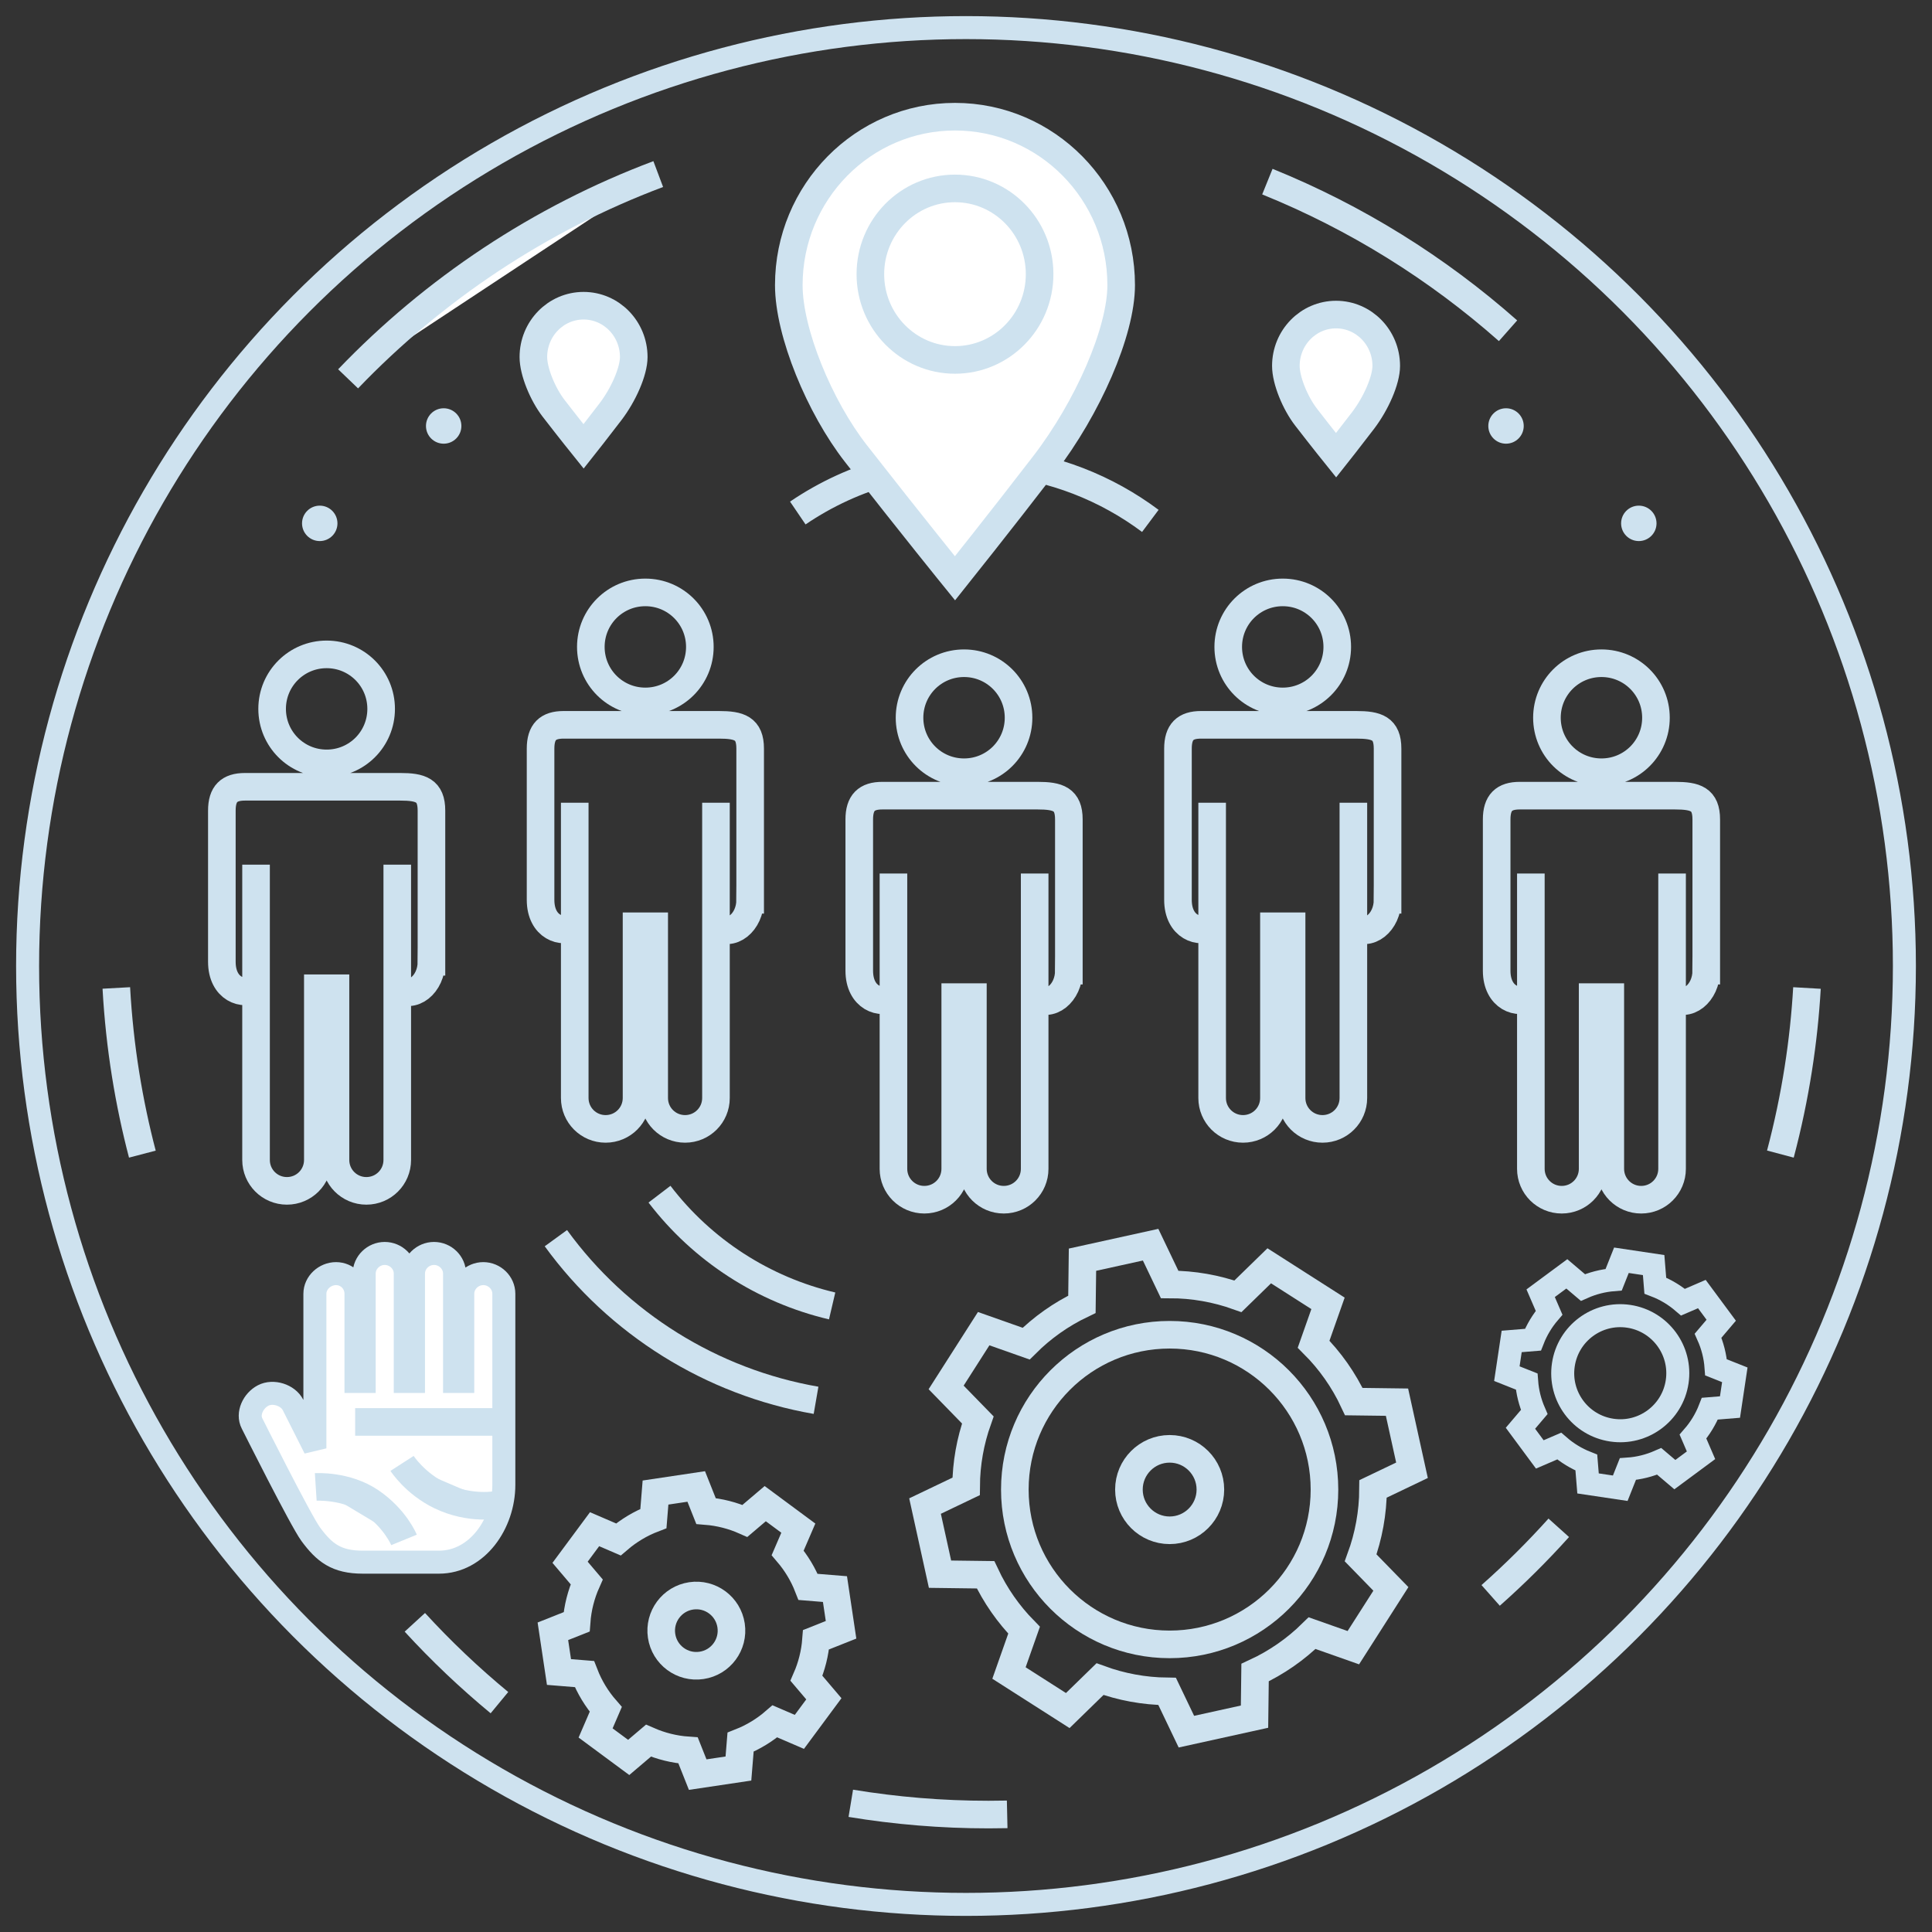 <?xml version="1.0" encoding="UTF-8" standalone="no"?>
<svg width="210px" height="210px" viewBox="0 0 210 210" version="1.1" xmlns="http://www.w3.org/2000/svg" xmlns:xlink="http://www.w3.org/1999/xlink" xmlns:sketch="http://www.bohemiancoding.com/sketch/ns">
    <rect x="0" y="0" width="210" height="210" fill="#333333" stroke="none"/>
    <!-- Generator: Sketch 3.2.2 (9983) - http://www.bohemiancoding.com/sketch -->
    <title>icon-web-literacy</title>
    <desc>Created with Sketch.</desc>
    <defs></defs>
    <g id="Page-1" stroke="none" stroke-width="1" fill="none" fill-rule="evenodd" sketch:type="MSPage">
        <g id="Web-Literacy-Page" sketch:type="MSArtboardGroup" transform="translate(-368, -127)">
            <g id="Headline-with-Image-Illustration" sketch:type="MSLayerGroup" transform="translate(346, 37)">
                <g id="icon-web-literacy" transform="translate(25, 93)" sketch:type="MSShapeGroup">
                    <path d="M83.717,52.763 C89.789,48.638 97.268,46.498 105.152,47.188 C111.504,47.744 117.278,50.062 122.036,53.62" id="Shape-17" stroke="#CEE2EF" stroke-width="3"></path>
                    <g id="Shape-+-Shape" transform="translate(56.774, 157.811)" stroke="#CEE2EF" stroke-width="3">
                        <path d="M28.925,17.421 L31.645,16.341 L30.983,11.916 L28.063,11.678 C27.527,10.307 26.77,9.064 25.843,7.977 L27.001,5.291 L23.404,2.629 L21.195,4.505 C19.874,3.919 18.449,3.549 16.964,3.43 L15.903,0.761 L11.477,1.423 L11.248,4.247 C9.833,4.788 8.555,5.566 7.44,6.52 L4.854,5.406 L2.19,9.002 L3.997,11.13 C3.392,12.485 3.013,13.952 2.901,15.479 L0.322,16.503 L0.985,20.929 L3.749,21.153 C4.302,22.58 5.094,23.872 6.07,24.991 L4.965,27.553 L8.562,30.214 L10.708,28.391 C12.054,28.978 13.505,29.347 15.017,29.45 L16.063,32.082 L20.489,31.421 L20.722,28.557 C22.106,28.01 23.361,27.238 24.453,26.291 L27.115,27.436 L29.776,23.842 L27.883,21.613 C28.453,20.303 28.813,18.891 28.925,17.421 L28.925,17.421 Z" id="Shape"></path>
                        <path d="M15.351,12.654 C13.266,12.967 11.825,14.913 12.138,16.998 C12.448,19.084 14.395,20.523 16.48,20.209 C18.569,19.9 20.006,17.954 19.693,15.868 C19.381,13.781 17.438,12.342 15.351,12.654 L15.351,12.654 Z" id="Shape"></path>
                    </g>
                    <g id="Shape-+-Shape" transform="translate(160.698, 133.755)" stroke="#CEE2EF" stroke-width="2.5">
                        <path d="M24.344,16.184 L24.869,12.682 L22.829,11.872 C22.741,10.663 22.441,9.504 21.962,8.431 L23.392,6.748 L21.286,3.903 L19.24,4.786 C18.357,4.03 17.346,3.415 16.226,2.986 L16.045,0.753 L12.543,0.229 L11.704,2.341 C10.53,2.434 9.403,2.728 8.357,3.192 L6.609,1.708 L3.764,3.813 L4.681,5.938 C3.946,6.798 3.348,7.781 2.924,8.866 L0.615,9.055 L0.091,12.555 L2.243,13.41 C2.33,14.572 2.616,15.688 3.066,16.727 L1.569,18.49 L3.673,21.334 L5.778,20.427 C6.642,21.177 7.635,21.787 8.73,22.221 L8.915,24.487 L12.416,25.009 L13.244,22.927 C14.439,22.845 15.587,22.553 16.652,22.088 L18.351,23.531 L21.196,21.426 L20.322,19.399 C21.094,18.513 21.72,17.491 22.158,16.362 L24.344,16.184 L24.344,16.184 Z" id="Shape"></path>
                        <path d="M13.342,6.322 C16.755,6.836 19.113,10.02 18.602,13.434 C18.093,16.847 14.905,19.205 11.493,18.692 C8.072,18.182 5.718,14.998 6.232,11.585 C6.743,8.166 9.923,5.81 13.342,6.322 L13.342,6.322 Z" id="Shape"></path>
                    </g>
                    <g id="Group" transform="translate(20.208, 60.623)" stroke="#CEE2EF" stroke-width="3">
                        <path d="M23.688,40.917 C23.688,43.363 21.61,45.078 19.973,43.796 L19.973,40.917 L19.973,30.364 L19.973,62.46 C19.973,64.32 18.474,65.818 16.615,65.818 C14.755,65.818 13.258,64.319 13.258,62.46 L13.258,43.796 L11.339,43.796 L11.339,62.46 C11.339,64.32 9.839,65.818 7.98,65.818 C6.121,65.818 4.623,64.319 4.623,62.46 L4.623,30.364 L4.623,40.917 L4.623,43.796 C3.282,44.683 0.907,43.892 0.907,40.917 L0.907,24.486 C0.907,22.66 1.7,21.898 3.414,21.898 L20.291,21.898 C22.516,21.898 23.689,22.265 23.689,24.486 L23.689,40.917 L23.688,40.917 Z M12.297,19.354 C9.017,19.354 6.371,16.711 6.371,13.429 C6.371,10.149 9.017,7.505 12.297,7.505 C15.576,7.505 18.221,10.149 18.221,13.429 C18.222,16.711 15.577,19.354 12.297,19.354 L12.297,19.354 Z" id="Shape-2"></path>
                        <path d="M58.33,34.182 C58.33,36.628 56.251,38.342 54.614,37.061 L54.614,34.182 L54.614,23.628 L54.614,55.724 C54.614,57.584 53.115,59.082 51.257,59.082 C49.397,59.082 47.9,57.583 47.9,55.724 L47.9,37.06 L45.981,37.06 L45.981,55.724 C45.981,57.584 44.481,59.082 42.622,59.082 C40.762,59.082 39.264,57.583 39.264,55.724 L39.264,23.628 L39.264,34.182 L39.264,37.061 C37.924,37.947 35.549,37.156 35.549,34.182 L35.549,17.75 C35.549,15.925 36.342,15.162 38.056,15.162 L54.933,15.162 C57.158,15.162 58.331,15.529 58.331,17.75 L58.331,34.182 L58.33,34.182 Z M46.938,12.618 C43.659,12.618 41.013,9.975 41.013,6.694 C41.013,3.413 43.659,0.769 46.938,0.769 C50.218,0.769 52.863,3.413 52.863,6.694 C52.864,9.975 50.219,12.618 46.938,12.618 L46.938,12.618 Z" id="Shape-3"></path>
                        <path d="M92.971,41.88 C92.971,44.326 90.893,46.04 89.256,44.759 L89.256,41.88 L89.256,31.327 L89.256,63.422 C89.256,65.282 87.757,66.78 85.898,66.78 C84.038,66.78 82.541,65.281 82.541,63.422 L82.541,44.758 L80.622,44.758 L80.622,63.422 C80.622,65.282 79.122,66.78 77.263,66.78 C75.404,66.78 73.906,65.281 73.906,63.422 L73.906,31.327 L73.906,41.88 L73.906,44.759 C72.565,45.645 70.19,44.854 70.19,41.88 L70.19,25.448 C70.19,23.623 70.983,22.861 72.697,22.861 L89.574,22.861 C91.799,22.861 92.972,23.227 92.972,25.448 L92.972,41.88 L92.971,41.88 Z M81.58,20.316 C78.3,20.316 75.654,17.673 75.654,14.392 C75.654,11.111 78.3,8.467 81.58,8.467 C84.859,8.467 87.504,11.111 87.504,14.392 C87.505,17.673 84.86,20.316 81.58,20.316 L81.58,20.316 Z" id="Shape-4"></path>
                        <path d="M127.613,34.182 C127.613,36.628 125.534,38.342 123.897,37.061 L123.897,34.182 L123.897,23.628 L123.897,55.724 C123.897,57.584 122.398,59.082 120.54,59.082 C118.68,59.082 117.183,57.583 117.183,55.724 L117.183,37.06 L115.264,37.06 L115.264,55.724 C115.264,57.584 113.764,59.082 111.905,59.082 C110.045,59.082 108.547,57.583 108.547,55.724 L108.547,23.628 L108.547,34.182 L108.547,37.061 C107.207,37.947 104.832,37.156 104.832,34.182 L104.832,17.75 C104.832,15.925 105.625,15.162 107.339,15.162 L124.216,15.162 C126.441,15.162 127.614,15.529 127.614,17.75 L127.614,34.182 L127.613,34.182 Z M116.221,12.618 C112.942,12.618 110.296,9.975 110.296,6.694 C110.296,3.413 112.942,0.769 116.221,0.769 C119.501,0.769 122.146,3.413 122.146,6.694 C122.147,9.975 119.502,12.618 116.221,12.618 L116.221,12.618 Z" id="Shape-5"></path>
                        <path d="M162.254,41.88 C162.254,44.326 160.176,46.04 158.539,44.759 L158.539,41.88 L158.539,31.327 L158.539,63.422 C158.539,65.282 157.04,66.78 155.181,66.78 C153.321,66.78 151.824,65.281 151.824,63.422 L151.824,44.758 L149.905,44.758 L149.905,63.422 C149.905,65.282 148.405,66.78 146.546,66.78 C144.687,66.78 143.189,65.281 143.189,63.422 L143.189,31.327 L143.189,41.88 L143.189,44.759 C141.848,45.645 139.473,44.854 139.473,41.88 L139.473,25.448 C139.473,23.623 140.266,22.861 141.98,22.861 L158.857,22.861 C161.082,22.861 162.255,23.227 162.255,25.448 L162.255,41.88 L162.254,41.88 Z M150.863,20.316 C147.583,20.316 144.937,17.673 144.937,14.392 C144.937,11.111 147.583,8.467 150.863,8.467 C154.142,8.467 156.787,11.111 156.787,14.392 C156.788,17.673 154.143,20.316 150.863,20.316 L150.863,20.316 Z" id="Shape-6"></path>
                    </g>
                    <g id="Group-4" transform="translate(97.189, 131.83)" stroke="#CEE2EF" stroke-width="3">
                        <path d="M49.056,27.007 L53.288,24.982 L51.658,17.579 L46.966,17.518 C45.866,15.163 44.376,13.063 42.594,11.28 L44.16,6.838 L37.772,2.756 L34.37,6.071 C32.022,5.232 29.517,4.783 26.944,4.784 L24.878,0.462 L17.472,2.093 L17.411,6.943 C15.127,8.032 13.088,9.486 11.348,11.218 L6.733,9.589 L2.652,15.977 L6.095,19.511 C5.282,21.798 4.84,24.234 4.824,26.736 L0.358,28.873 L1.987,36.277 L6.937,36.341 C8.002,38.603 9.425,40.631 11.124,42.364 L9.483,47.018 L15.872,51.099 L19.376,47.684 C21.683,48.526 24.145,48.989 26.673,49.017 L28.767,53.394 L36.172,51.763 L36.232,46.972 C38.567,45.894 40.654,44.434 42.432,42.685 L46.913,44.266 L50.994,37.877 L47.707,34.504 C48.575,32.137 49.045,29.607 49.056,27.007 L49.056,27.007 Z" id="Shape"></path>
                        <circle id="Oval" cx="26.947" cy="27.079" r="16.828"></circle>
                        <circle id="Oval" cx="26.947" cy="27.079" r="4.427"></circle>
                    </g>
                    <g id="Group-6" transform="translate(81.792, 9.623)" stroke="#CEE2EF" stroke-width="3">
                        <path d="M37.075,18.37 C37.075,8.256 28.988,0.061 19.011,0.061 C9.034,0.061 0.947,8.257 0.947,18.37 C0.947,23.524 4.29,31.618 8.251,36.686 C14.429,44.59 19.011,50.237 19.011,50.237 C19.011,50.237 23.902,44.115 28.701,37.874 C33.448,31.702 37.075,23.429 37.075,18.37 L37.075,18.37 Z" id="Shape" fill="#FFFFFF"></path>
                        <ellipse id="Oval" cx="19.011" cy="17.178" rx="9.198" ry="9.321"></ellipse>
                    </g>
                    <g id="Group-7" transform="translate(24.057, 33.679)">
                        <path d="M25.476,101.758 C24.265,101.758 23.244,102.741 23.244,103.951 L23.244,113.477 L22.351,113.477 L22.351,101.757 C22.351,100.546 21.331,99.565 20.119,99.565 C18.908,99.565 17.888,100.547 17.888,101.757 L17.888,113.477 L16.994,113.477 L16.994,101.757 C16.994,100.546 15.973,99.565 14.761,99.565 C13.55,99.565 12.529,100.547 12.529,101.757 L12.529,113.477 L11.637,113.477 L11.637,103.951 C11.637,102.741 10.679,101.758 9.469,101.758 C8.256,101.758 7.17,102.741 7.17,103.951 L7.17,120.752 L4.788,116.021 C4.23,114.945 2.623,114.443 1.548,115.004 C0.473,115.561 -0.219,116.971 0.34,118.046 C0.34,118.046 5.627,128.607 6.72,130.087 C8.198,132.089 9.504,133.122 12.376,133.122 L20.651,133.122 C24.84,133.122 27.708,128.908 27.708,124.719 L27.708,119.315 L27.708,113.344 L27.708,103.951 C27.708,102.742 26.687,101.758 25.476,101.758 L25.476,101.758 Z" id="Shape" stroke="#CEE2EF" stroke-width="2.5" fill="#FFFFFF"></path>
                        <path d="M7.264,124.945 C7.264,124.945 10.569,124.732 13.233,126.545 C15.899,128.357 16.859,130.702 16.859,130.702" id="Shape" stroke="#CEE2EF" stroke-width="3" fill="#CEE2EF"></path>
                        <circle id="Oval-68" fill="#CEE2EF" cx="36.085" cy="1.443" r="1.443"></circle>
                        <path d="M16.644,122.387 C16.644,122.387 18.054,124.576 20.801,125.906 C24.108,127.505 27.092,126.865 27.092,126.865" id="Shape" stroke="#CEE2EF" stroke-width="3" fill="#CEE2EF"></path>
                        <path d="M11.547,117.877 L26.943,117.877" id="Shape" stroke="#CEE2EF" stroke-width="3"></path>
                    </g>
                    <path d="M166.431,163.065 C164.105,165.653 161.632,168.107 159.027,170.414" id="Shape-11" stroke="#CEE2EF" stroke-width="3" fill="#CEE2EF"></path>
                    <path d="M106.476,194.213 C105.802,194.228 105.125,194.235 104.447,194.235 C99.349,194.235 94.349,193.815 89.478,193.011" id="Shape-15" stroke="#CEE2EF" stroke-width="3" fill="#FFFFFF"></path>
                    <path d="M51.286,182.07 C48.023,179.374 44.95,176.457 42.092,173.339" id="Shape-14" stroke="#CEE2EF" stroke-width="3" fill="#FFFFFF"></path>
                    <path d="M85.701,149.207 C74.351,147.238 64.174,140.876 57.423,131.583" id="Shape-13" stroke="#CEE2EF" stroke-width="3"></path>
                    <path d="M87.45,138.949 C79.99,137.2 73.332,132.89 68.684,126.802" id="Shape-9" stroke="#CEE2EF" stroke-width="3"></path>
                    <path d="M12.474,122.449 C11.023,116.914 10.001,110.855 9.644,104.386" id="Shape-16" stroke="#CEE2EF" stroke-width="3" fill="#CEE2EF"></path>
                    <path d="M193.41,104.391 C193.079,110.104 192.179,116.182 190.519,122.444" id="Shape-18" stroke="#CEE2EF" stroke-width="3" fill="#CEE2EF"></path>
                    <path d="M134.758,16.742 C144.41,20.65 153.24,26.163 160.917,32.951" id="Shape-10" stroke="#CEE2EF" stroke-width="3" fill="#FFFFFF"></path>
                    <path d="M34.837,38.178 C44.181,28.433 55.672,20.761 68.548,15.921" id="Shape-7" stroke="#CEE2EF" stroke-width="3" fill="#FFFFFF"></path>
                    <path d="M60.431,30.23 C57.418,30.23 54.975,32.729 54.975,35.81 C54.975,37.38 55.985,39.847 57.182,41.392 C59.046,43.802 60.431,45.523 60.431,45.523 C60.431,45.523 61.908,43.658 63.357,41.756 C64.791,39.874 65.886,37.35 65.886,35.81 C65.886,32.729 63.444,30.23 60.431,30.23 Z" id="Shape-8" stroke="#CEE2EF" stroke-width="3" fill="#FFFFFF"></path>
                    <circle id="Oval-69" fill="#CEE2EF" cx="31.755" cy="53.887" r="1.925"></circle>
                    <circle id="Oval-70" fill="#CEE2EF" cx="175.132" cy="53.887" r="1.925"></circle>
                    <circle id="Oval-71" fill="#CEE2EF" cx="160.698" cy="43.302" r="1.925"></circle>
                    <circle id="Oval-72" fill="#CEE2EF" cx="45.226" cy="43.302" r="1.925"></circle>
                    <path d="M147.679,36.772 C147.679,33.691 145.236,31.192 142.224,31.192 C139.211,31.192 136.768,33.691 136.768,36.772 C136.768,38.342 137.777,40.81 138.974,42.354 C140.839,44.765 142.224,46.485 142.224,46.485 C142.224,46.485 143.701,44.62 145.15,42.718 C146.584,40.837 147.679,38.313 147.679,36.772 L147.679,36.772 Z" id="Shape-12" stroke="#CEE2EF" stroke-width="3" fill="#FFFFFF"></path>
                    <circle id="Oval-64" stroke="#CEE2EF" stroke-width="2.5" cx="102" cy="102" r="102"></circle>
                </g>
            </g>
        </g>
    </g>
</svg>